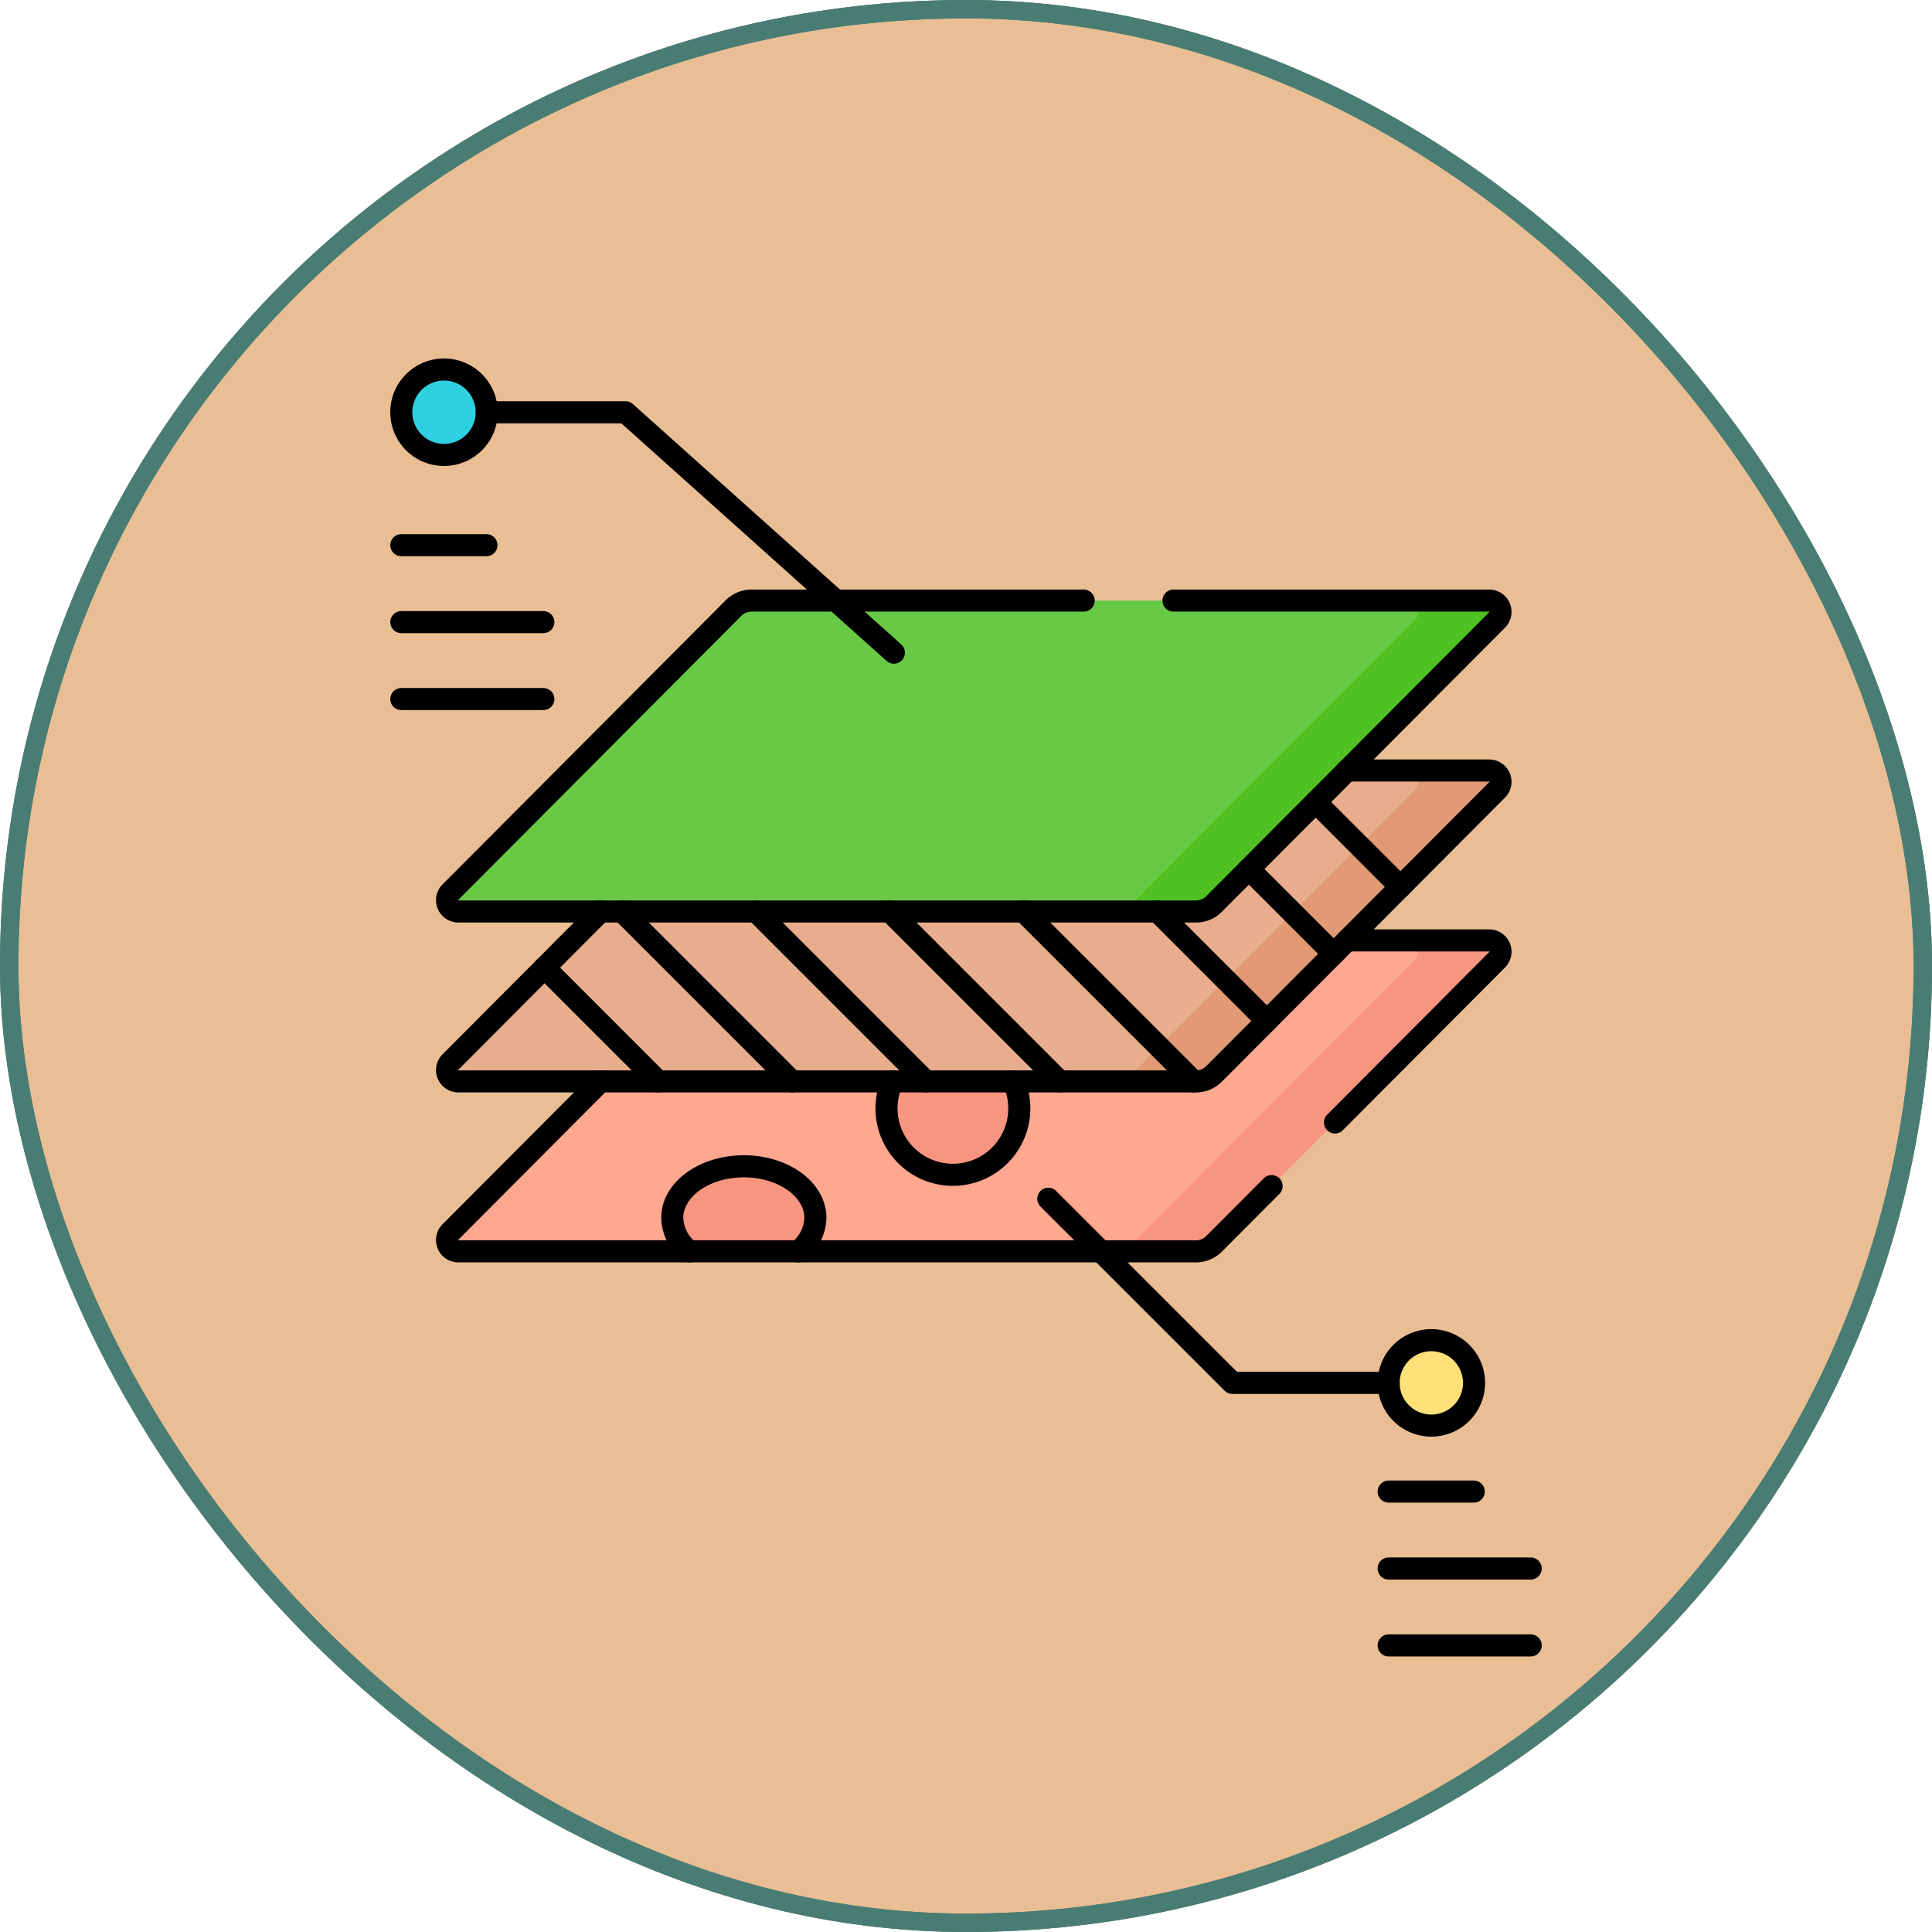 <svg xmlns="http://www.w3.org/2000/svg" xmlns:xlink="http://www.w3.org/1999/xlink" width="105" height="104.999" viewBox="0 0 105 104.999">
  <defs>
    <clipPath id="clip-path">
      <path id="path3918" d="M0-682.665H71.435v71.435H0Z" transform="translate(0 682.665)"/>
    </clipPath>
  </defs>
  <g id="Grupo_1212955" data-name="Grupo 1212955" transform="translate(-590.025 -2555.497)">
    <g id="Grupo_1212324" data-name="Grupo 1212324" transform="translate(590.026 2555.497)">
      <g id="Grupo_1098742" data-name="Grupo 1098742" transform="translate(0)">
        <g id="Rectángulo_400898" data-name="Rectángulo 400898" transform="translate(0.001 0)" fill="#eabe94" stroke="#497d74" stroke-width="1">
          <rect width="104.999" height="104.999" rx="52.5" stroke="none"/>
          <rect x="0.5" y="0.5" width="103.999" height="103.999" rx="52" fill="none"/>
        </g>
        <g id="Rectángulo_400907" data-name="Rectángulo 400907" transform="translate(0 0)" fill="none" stroke="#497d74" stroke-width="1">
          <rect width="104.999" height="104.999" rx="52.5" stroke="none"/>
          <rect x="0.5" y="0.5" width="103.999" height="103.999" rx="52" fill="none"/>
        </g>
      </g>
    </g>
    <g id="g3912" transform="translate(606.808 3257.199)">
      <g id="g3914" transform="translate(0 -682.665)">
        <g id="g3916" clip-path="url(#clip-path)">
          <g id="g3922" transform="translate(7.512 32.073)">
            <path id="path3924" d="M-133.225-3.486l-15.389,15.441a.616.616,0,0,0,.436,1.05h40.087a1.386,1.386,0,0,0,.981-.407L-91.721-2.843a.616.616,0,0,0-.436-1.05h-40.087a1.385,1.385,0,0,0-.981.407" transform="translate(148.795 3.893)" fill="#ffa78f"/>
          </g>
          <g id="g3926" transform="translate(31.397 37.594)">
            <path id="path3928" d="M-30.88,0a3.609,3.609,0,0,0-3.609,3.609A3.609,3.609,0,0,0-30.88,7.218a3.609,3.609,0,0,0,3.609-3.609A3.609,3.609,0,0,0-30.88,0" transform="translate(34.489)" fill="#f89580"/>
          </g>
          <g id="g3930" transform="translate(43.751 32.073)">
            <path id="path3932" d="M-174.543,0h-4.465a.616.616,0,0,1,.436,1.05l-15.389,15.441a1.385,1.385,0,0,1-.981.407h4.465a1.385,1.385,0,0,0,.981-.407L-174.107,1.05A.616.616,0,0,0-174.543,0" transform="translate(194.942)" fill="#f89580"/>
          </g>
          <g id="g3934" transform="translate(7.512 22.838)">
            <path id="path3936" d="M-133.225-3.486l-15.389,15.441a.616.616,0,0,0,.436,1.05h40.087a1.386,1.386,0,0,0,.981-.407L-91.721-2.843a.616.616,0,0,0-.436-1.05h-40.087a1.385,1.385,0,0,0-.981.407" transform="translate(148.795 3.893)" fill="#e8ad8c"/>
          </g>
          <g id="g3938" transform="translate(43.751 22.838)">
            <path id="path3940" d="M-174.543,0h-4.465a.616.616,0,0,1,.436,1.05l-15.389,15.441a1.385,1.385,0,0,1-.981.407h4.465a1.385,1.385,0,0,0,.981-.407L-174.107,1.05A.616.616,0,0,0-174.543,0" transform="translate(194.942)" fill="#e19a74"/>
          </g>
          <g id="g3942" transform="translate(7.512 13.603)">
            <path id="path3944" d="M-133.225-3.486l-15.389,15.441a.616.616,0,0,0,.436,1.05h40.087a1.386,1.386,0,0,0,.981-.407L-91.721-2.843a.616.616,0,0,0-.436-1.05h-40.087a1.385,1.385,0,0,0-.981.407" transform="translate(148.795 3.893)" fill="#68ca44"/>
          </g>
          <g id="g3946" transform="translate(43.751 13.603)">
            <path id="path3948" d="M-174.543,0h-4.465a.616.616,0,0,1,.436,1.05l-15.389,15.441a1.385,1.385,0,0,1-.981.407h4.465a1.385,1.385,0,0,0,.981-.407L-174.107,1.05A.616.616,0,0,0-174.543,0" transform="translate(194.942)" fill="#4fc123"/>
          </g>
          <g id="g3950" transform="translate(5.028 1.046)">
            <path id="path3952" d="M-19.857,0a2.321,2.321,0,0,0-2.321,2.321,2.321,2.321,0,0,0,2.321,2.321,2.321,2.321,0,0,0,2.321-2.321A2.321,2.321,0,0,0-19.857,0" transform="translate(22.177)" fill="#2ed1e1"/>
          </g>
          <g id="g3954" transform="translate(58.687 53.799)">
            <path id="path3956" d="M-19.857,0a2.321,2.321,0,0,0-2.321,2.321,2.321,2.321,0,0,0,2.321,2.321,2.321,2.321,0,0,0,2.321-2.321A2.321,2.321,0,0,0-19.857,0" transform="translate(22.177)" fill="#ffe177"/>
          </g>
          <g id="g3958" transform="translate(19.754 44.35)">
            <path id="path3960" d="M-33.274,0c-2.148,0-3.889,1.256-3.889,2.806a2.4,2.4,0,0,0,.925,1.816h5.928a2.4,2.4,0,0,0,.925-1.816c0-1.55-1.741-2.806-3.889-2.806" transform="translate(37.163 0)" fill="#f89580"/>
          </g>
          <g id="g3962" transform="translate(31.396 39.736)">
            <path id="path3964" d="M-59.082,0a3.575,3.575,0,0,1,.313,1.466,3.609,3.609,0,0,1-3.608,3.609,3.609,3.609,0,0,1-3.609-3.609A3.574,3.574,0,0,1-65.675,0" transform="translate(65.987)" fill="none" stroke="#000" stroke-linecap="round" stroke-linejoin="round" stroke-miterlimit="10" stroke-width="1.2"/>
          </g>
          <g id="g3966" transform="translate(7.512 39.736)">
            <path id="path3968" d="M-71.355,0l-8.158,8.186a.614.614,0,0,0,.435,1.049h40.087a1.383,1.383,0,0,0,.981-.407l3.129-3.139" transform="translate(79.695)" fill="none" stroke="#000" stroke-linecap="round" stroke-linejoin="round" stroke-miterlimit="10" stroke-width="1.2"/>
          </g>
          <g id="g3970" transform="translate(55.772 32.073)">
            <path id="path3972" d="M-5.611,0H2.112a.615.615,0,0,1,.435,1.049L-6.267,9.893" transform="translate(6.267)" fill="none" stroke="#000" stroke-linecap="round" stroke-linejoin="round" stroke-miterlimit="10" stroke-width="1.2"/>
          </g>
          <g id="g3974" transform="translate(12.809 33.552)">
            <path id="path3976" d="M-52.916-52.916-59.1-59.1" transform="translate(59.1 59.1)" fill="none" stroke="#000" stroke-linecap="round" stroke-linejoin="round" stroke-miterlimit="10" stroke-width="1.2"/>
          </g>
          <g id="g3978" transform="translate(17.031 30.501)">
            <path id="path3980" d="M-79.018-79.018l-9.235-9.235" transform="translate(88.253 88.253)" fill="none" stroke="#000" stroke-linecap="round" stroke-linejoin="round" stroke-miterlimit="10" stroke-width="1.2"/>
          </g>
          <g id="g3982" transform="translate(24.305 30.501)">
            <path id="path3984" d="M-79.018-79.018l-9.235-9.235" transform="translate(88.253 88.253)" fill="none" stroke="#000" stroke-linecap="round" stroke-linejoin="round" stroke-miterlimit="10" stroke-width="1.2"/>
          </g>
          <g id="g3986" transform="translate(31.578 30.501)">
            <path id="path3988" d="M-79.018-79.018l-9.235-9.235" transform="translate(88.253 88.253)" fill="none" stroke="#000" stroke-linecap="round" stroke-linejoin="round" stroke-miterlimit="10" stroke-width="1.2"/>
          </g>
          <g id="g3990" transform="translate(38.85 30.501)">
            <path id="path3992" d="M-79.03-79.018l-9.236-9.235" transform="translate(88.266 88.253)" fill="none" stroke="#000" stroke-linecap="round" stroke-linejoin="round" stroke-miterlimit="10" stroke-width="1.2"/>
          </g>
          <g id="g3994" transform="translate(46.124 30.501)">
            <path id="path3996" d="M-50.88-50.88l-5.946-5.946" transform="translate(56.827 56.827)" fill="none" stroke="#000" stroke-linecap="round" stroke-linejoin="round" stroke-miterlimit="10" stroke-width="1.2"/>
          </g>
          <g id="g3998" transform="translate(51.09 28.193)">
            <path id="path4000" d="M-39.455-39.455l-4.611-4.611" transform="translate(44.067 44.067)" fill="none" stroke="#000" stroke-linecap="round" stroke-linejoin="round" stroke-miterlimit="10" stroke-width="1.2"/>
          </g>
          <g id="g4002" transform="translate(54.72 24.552)">
            <path id="path4004" d="M-39.443-39.455l-4.61-4.611" transform="translate(44.053 44.067)" fill="none" stroke="#000" stroke-linecap="round" stroke-linejoin="round" stroke-miterlimit="10" stroke-width="1.2"/>
          </g>
          <g id="g4006" transform="translate(7.512 22.838)">
            <path id="path4008" d="M-418.551,0h7.722a.615.615,0,0,1,.435,1.049L-425.782,16.49a1.383,1.383,0,0,1-.981.407H-466.85a.614.614,0,0,1-.435-1.049l8.158-8.186" transform="translate(467.467)" fill="none" stroke="#000" stroke-linecap="round" stroke-linejoin="round" stroke-miterlimit="10" stroke-width="1.2"/>
          </g>
          <g id="g4010" transform="translate(7.512 13.603)">
            <path id="path4012" d="M-296.047,0h-18.048a1.386,1.386,0,0,0-.981.407l-15.389,15.441a.616.616,0,0,0,.436,1.05h40.087a1.385,1.385,0,0,0,.981-.407L-273.572,1.05A.616.616,0,0,0-274.008,0h-17.156" transform="translate(330.646)" fill="none" stroke="#000" stroke-linecap="round" stroke-linejoin="round" stroke-miterlimit="10" stroke-width="1.2"/>
          </g>
          <g id="g4014" transform="translate(9.669 3.367)">
            <path id="path4016" d="M0,0H7.545L22.129,13.063" transform="translate(0 0.003)" fill="none" stroke="#000" stroke-linecap="round" stroke-linejoin="round" stroke-miterlimit="10" stroke-width="1.2"/>
          </g>
          <g id="g4018" transform="translate(5.028 1.046)">
            <path id="path4020" d="M-19.857,0a2.321,2.321,0,0,0-2.321,2.321,2.321,2.321,0,0,0,2.321,2.321,2.321,2.321,0,0,0,2.321-2.321A2.32,2.32,0,0,0-19.857,0Z" transform="translate(22.177)" fill="none" stroke="#000" stroke-linecap="round" stroke-linejoin="round" stroke-miterlimit="10" stroke-width="1.2"/>
          </g>
          <g id="g4022" transform="translate(5.028 10.593)">
            <path id="path4024" d="M0,0H4.626" fill="none" stroke="#000" stroke-linecap="round" stroke-linejoin="round" stroke-miterlimit="10" stroke-width="1.2"/>
          </g>
          <g id="g4026" transform="translate(5.028 14.774)">
            <path id="path4028" d="M0,0H7.72" fill="none" stroke="#000" stroke-linecap="round" stroke-linejoin="round" stroke-miterlimit="10" stroke-width="1.2"/>
          </g>
          <g id="g4030" transform="translate(5.028 18.955)">
            <path id="path4032" d="M0,0H7.72" fill="none" stroke="#000" stroke-linecap="round" stroke-linejoin="round" stroke-miterlimit="10" stroke-width="1.2"/>
          </g>
          <g id="g4034" transform="translate(40.19 46.113)">
            <path id="path4036" d="M0,0,10.006,10.006H18.5" fill="none" stroke="#000" stroke-linecap="round" stroke-linejoin="round" stroke-miterlimit="10" stroke-width="1.2"/>
          </g>
          <g id="g4038" transform="translate(58.687 53.799)">
            <path id="path4040" d="M-19.857,0a2.321,2.321,0,0,0-2.321,2.321,2.321,2.321,0,0,0,2.321,2.321,2.321,2.321,0,0,0,2.321-2.321A2.321,2.321,0,0,0-19.857,0Z" transform="translate(22.177)" fill="none" stroke="#000" stroke-linecap="round" stroke-linejoin="round" stroke-miterlimit="10" stroke-width="1.2"/>
          </g>
          <g id="g4042" transform="translate(58.687 62.027)">
            <path id="path4044" d="M0,0H4.626" fill="none" stroke="#000" stroke-linecap="round" stroke-linejoin="round" stroke-miterlimit="10" stroke-width="1.2"/>
          </g>
          <g id="g4046" transform="translate(58.687 66.208)">
            <path id="path4048" d="M0,0H7.72" fill="none" stroke="#000" stroke-linecap="round" stroke-linejoin="round" stroke-miterlimit="10" stroke-width="1.2"/>
          </g>
          <g id="g4050" transform="translate(58.687 70.388)">
            <path id="path4052" d="M0,0H7.72" fill="none" stroke="#000" stroke-linecap="round" stroke-linejoin="round" stroke-miterlimit="10" stroke-width="1.2"/>
          </g>
          <g id="g4054" transform="translate(19.754 44.35)">
            <path id="path4056" d="M-58.633-39.544a2.4,2.4,0,0,0,.925-1.816c0-1.55-1.741-2.806-3.889-2.806s-3.889,1.256-3.889,2.806a2.4,2.4,0,0,0,.925,1.816" transform="translate(65.485 44.165)" fill="none" stroke="#000" stroke-linecap="round" stroke-linejoin="round" stroke-miterlimit="10" stroke-width="1.2"/>
          </g>
        </g>
      </g>
    </g>
  </g>
</svg>

